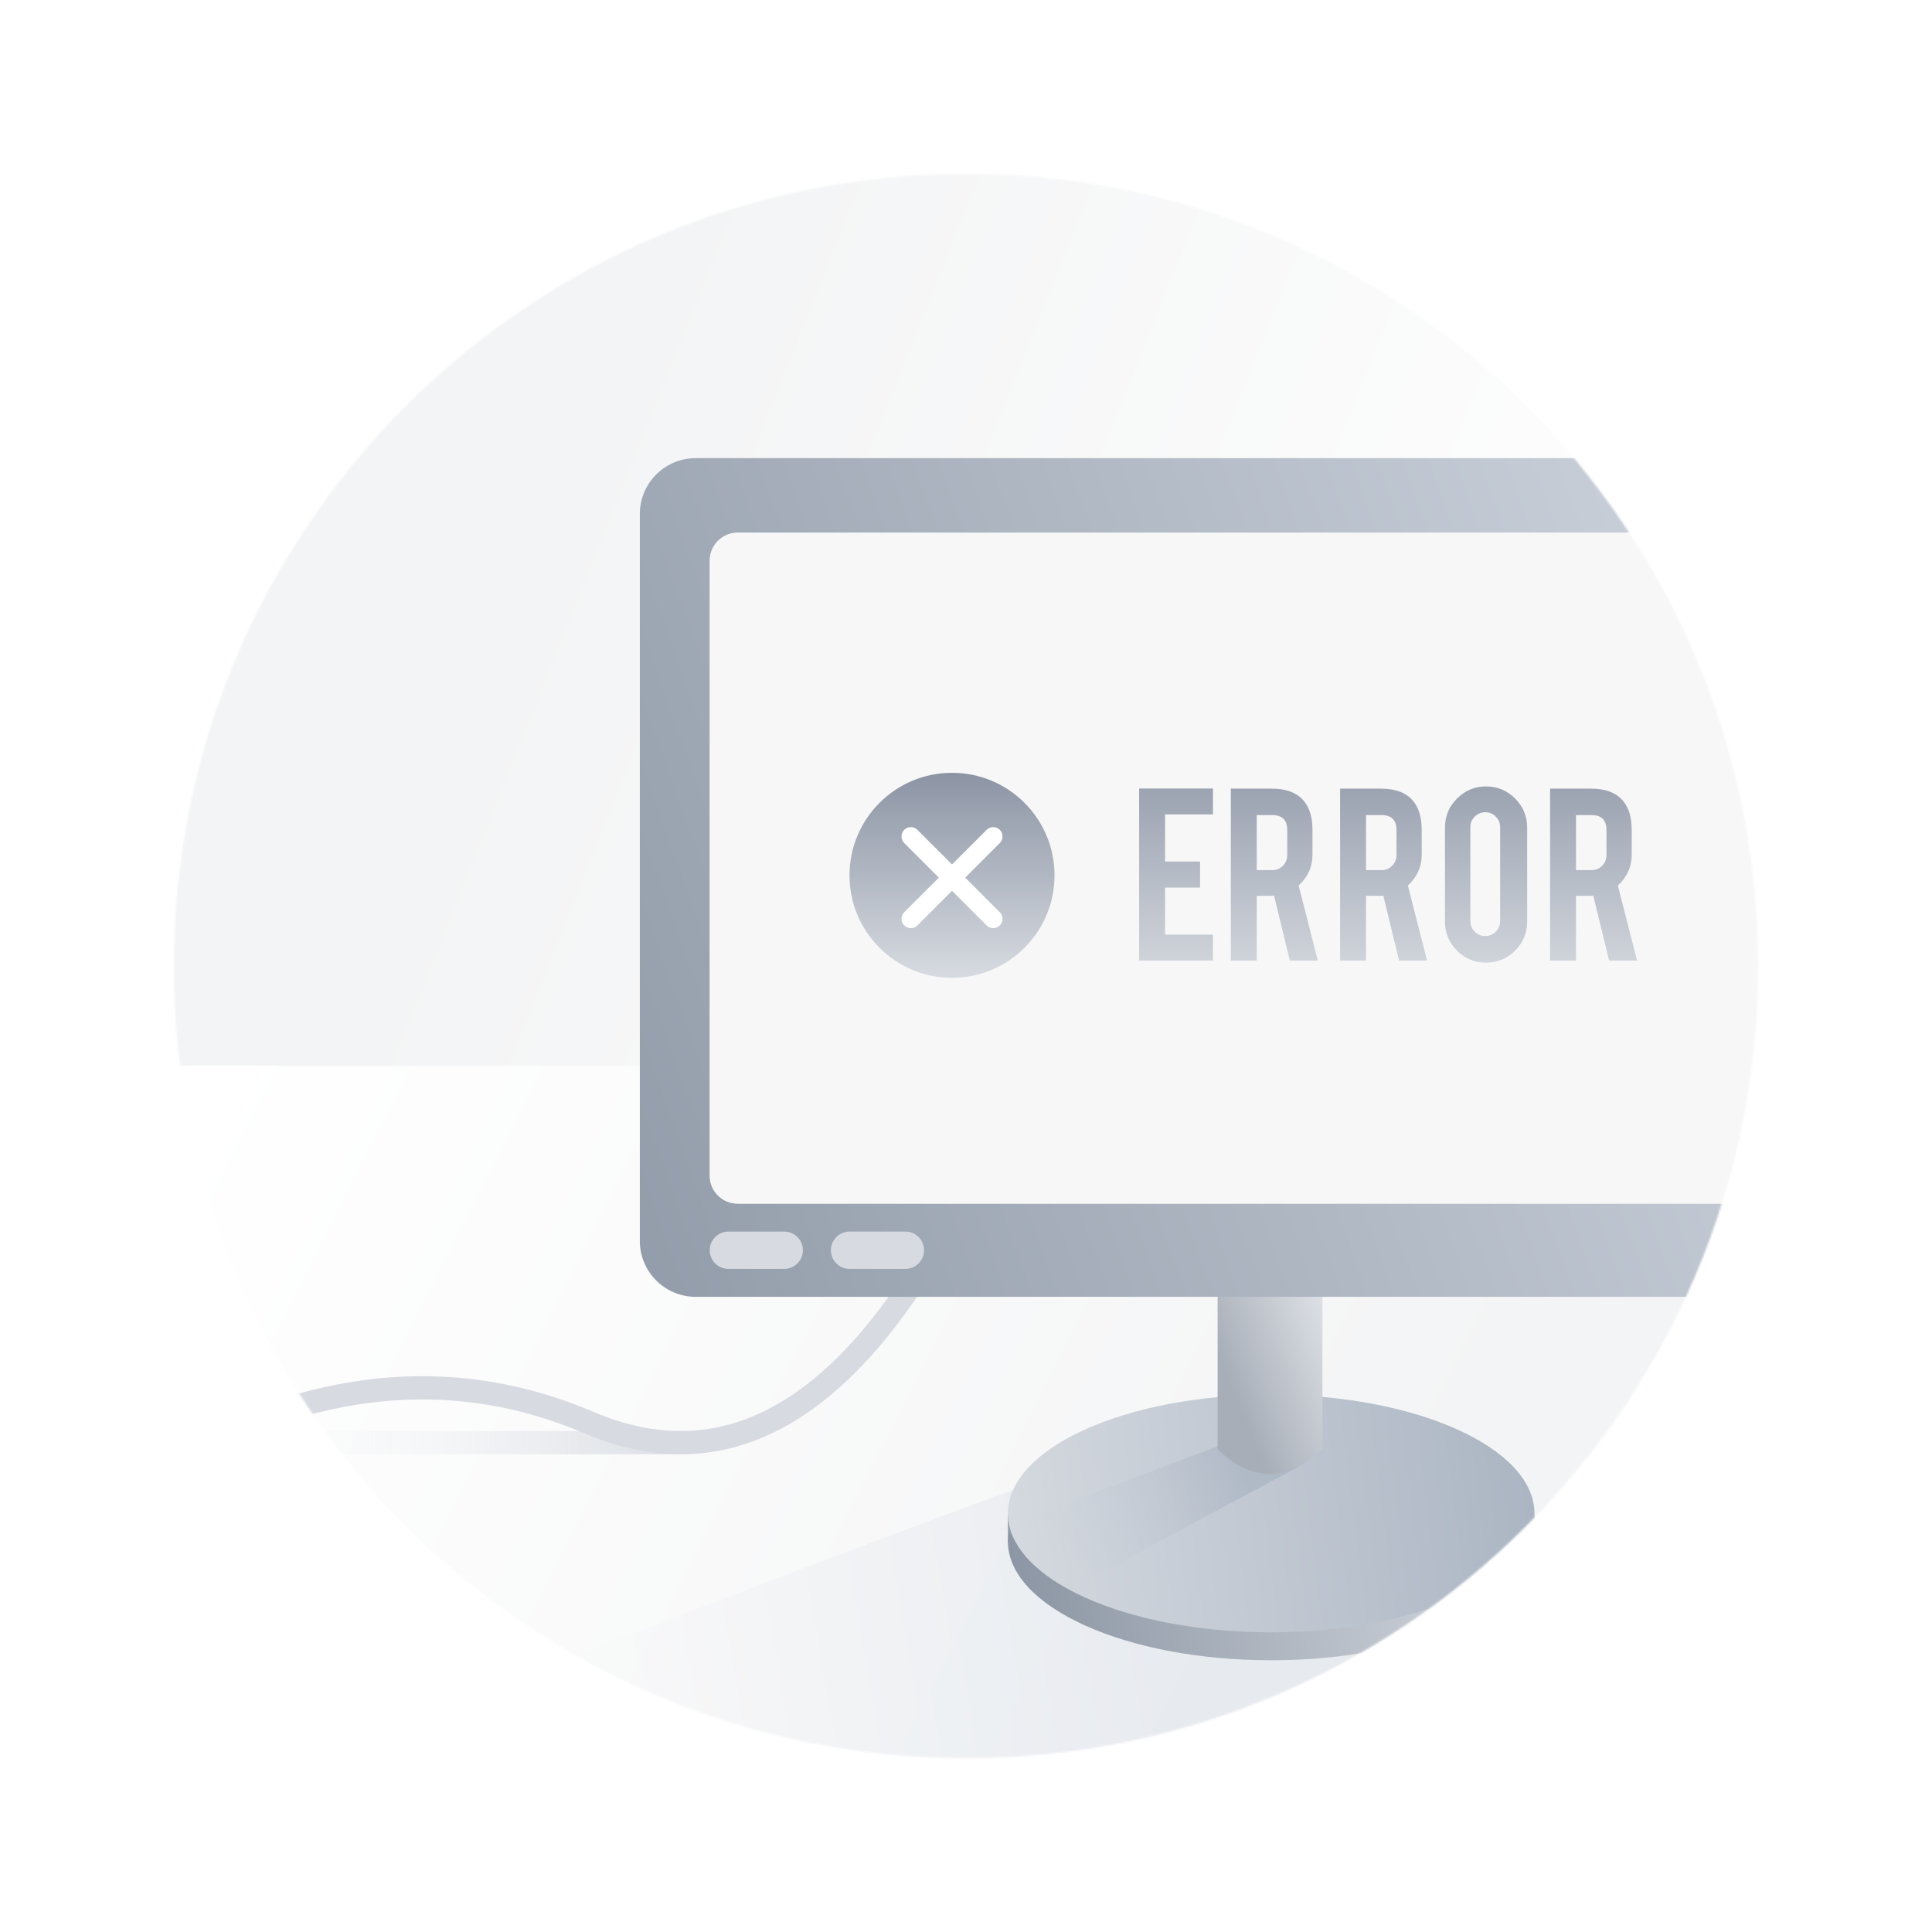 <svg xmlns="http://www.w3.org/2000/svg" fill="none" viewBox="0 0 1024 1024" height="1024" width="1024">
<g clip-path="url(#clip0_2467_5319)">
<mask height="840" width="840" y="92" x="92" maskUnits="userSpaceOnUse" style="mask-type:alpha" id="mask0_2467_5319">
<path fill="white" d="M512 931.841C743.872 931.841 931.84 743.872 931.84 512.001C931.84 280.129 743.872 92.161 512 92.161C280.129 92.161 92.16 280.129 92.16 512.001C92.16 743.872 280.129 931.841 512 931.841Z"></path>
</mask>
<g mask="url(#mask0_2467_5319)">
<path fill="#D8D8D8" d="M512 931.841C743.872 931.841 931.84 743.872 931.84 512.001C931.84 280.129 743.872 92.161 512 92.161C280.129 92.161 92.16 280.129 92.16 512.001C92.16 743.872 280.129 931.841 512 931.841Z"></path>
<path fill="url(#paint0_linear_2467_5319)" d="M-46.14 564.852H1067.67V1670.27H-46.14V564.852Z"></path>
<path fill="url(#paint1_linear_2467_5319)" d="M1067.67 564.852L-46.141 564.852V-306.44L1067.67 -306.44V564.852Z"></path>
<path fill="url(#paint2_linear_2467_5319)" d="M794.756 867.59L492.959 1038.74L181.571 925.601C446.945 821.751 602.959 763.785 649.611 751.701C696.263 739.618 744.645 778.247 794.756 867.59Z" clip-rule="evenodd" fill-rule="evenodd" opacity="0.58"></path>
<path fill="url(#paint3_linear_2467_5319)" d="M363.819 758.437H42.765V770.785H363.819V758.437Z" opacity="0.58"></path>
<path stroke-width="12.348" stroke="#D7DBE1" d="M494.418 662.651C441.042 752.625 380.288 783.075 312.153 754.001C244.019 724.927 172.333 730.248 97.096 769.964"></path>
<path fill="url(#paint4_linear_2467_5319)" d="M673.76 879.978C750.823 879.978 813.295 851.783 813.295 817.002C813.295 782.222 750.823 754.026 673.76 754.026C596.697 754.026 534.225 782.222 534.225 817.002C534.225 851.783 596.697 879.978 673.76 879.978Z"></path>
<path fill="#8D97A5" d="M534.225 803.422H813.295V820.709L534.225 817.294V803.422Z"></path>
<path fill="url(#paint5_linear_2467_5319)" d="M673.76 865.162C750.823 865.162 813.295 836.967 813.295 802.186C813.295 767.405 750.823 739.21 673.76 739.21C596.697 739.21 534.225 767.405 534.225 802.186C534.225 836.967 596.697 865.162 673.76 865.162Z"></path>
<path fill="url(#paint6_linear_2467_5319)" d="M690.661 776.071L573.295 839.122L530.695 809.874L660.359 760.896L690.661 776.071Z" clip-rule="evenodd" fill-rule="evenodd" opacity="0.58"></path>
<path fill="url(#paint7_linear_2467_5319)" d="M645.361 637.957H700.928V768.175C691.443 776.856 682.107 781.197 672.92 781.197C663.733 781.197 654.547 776.856 645.361 768.175V637.957Z" clip-rule="evenodd" fill-rule="evenodd"></path>
<path fill="url(#paint8_linear_2467_5319)" d="M976.293 242.812H368.76C352.393 242.812 339.124 256.08 339.124 272.447V657.712C339.124 674.08 352.393 687.348 368.76 687.348H976.293C992.66 687.348 1005.93 674.08 1005.93 657.712V272.447C1005.93 256.08 992.66 242.812 976.293 242.812Z"></path>
<path fill="#D7DBE1" d="M415.679 652.771H386.043C380.587 652.771 376.165 657.194 376.165 662.65C376.165 668.106 380.587 672.529 386.043 672.529H415.679C421.135 672.529 425.557 668.106 425.557 662.65C425.557 657.194 421.135 652.771 415.679 652.771Z"></path>
<path fill="#D7DBE1" d="M479.894 652.771H450.258C444.802 652.771 440.38 657.194 440.38 662.65C440.38 668.106 444.802 672.529 450.258 672.529H479.894C485.35 672.529 489.773 668.106 489.773 662.65C489.773 657.194 485.35 652.771 479.894 652.771Z"></path>
<path fill="white" d="M954.062 282.327H390.982C382.799 282.327 376.165 288.961 376.165 297.145V623.138C376.165 631.322 382.799 637.956 390.982 637.956H954.062C962.246 637.956 968.88 631.322 968.88 623.138V297.145C968.88 288.961 962.246 282.327 954.062 282.327Z"></path>
<g filter="url(#filter0_f_2467_5319)" opacity="0.705">
<path fill="#F3F4F5" d="M954.062 282.327H390.982C382.799 282.327 376.165 288.961 376.165 297.145V623.138C376.165 631.322 382.799 637.956 390.982 637.956H954.062C962.246 637.956 968.88 631.322 968.88 623.138V297.145C968.88 288.961 962.246 282.327 954.062 282.327Z"></path>
</g>
<path fill="url(#paint9_linear_2467_5319)" d="M504.588 518.266C534.594 518.266 558.92 493.941 558.92 463.934C558.92 433.927 534.594 409.602 504.588 409.602C474.581 409.602 450.255 433.927 450.255 463.934C450.255 493.941 474.581 518.266 504.588 518.266Z"></path>
<path stroke-linecap="round" stroke-width="9.879" stroke="white" d="M526.418 443.342L482.76 486.999"></path>
<path stroke-linecap="round" stroke-width="9.879" stroke="white" d="M482.76 443.342L526.418 486.999"></path>
<path fill="url(#paint10_linear_2467_5319)" d="M603.768 509.122V417.922H642.895V431.668H617.513V456.613H636.059V470.431H617.513V495.377H642.895V509.122H603.768ZM674.041 417.995C681.701 417.995 687.325 420.104 690.913 424.322C694.065 428.007 695.641 433.146 695.641 439.74V452.977C695.641 459.425 693.192 464.88 688.295 469.34L698.477 509.122H683.641L675.277 474.722C674.889 474.771 674.477 474.795 674.041 474.795H666.113V509.122H652.368V417.995H674.041ZM682.259 439.958C682.259 434.674 679.641 432.031 674.404 432.031H666.113V461.195H674.404C676.586 461.195 678.428 460.419 679.931 458.868C681.483 457.316 682.259 455.449 682.259 453.268V439.958ZM731.941 417.995C739.601 417.995 745.225 420.104 748.813 424.322C751.965 428.007 753.541 433.146 753.541 439.74V452.977C753.541 459.425 751.092 464.88 746.195 469.34L756.377 509.122H741.541L733.177 474.722C732.789 474.771 732.377 474.795 731.941 474.795H724.013V509.122H710.268V417.995H731.941ZM740.159 439.958C740.159 434.674 737.541 432.031 732.304 432.031H724.013V461.195H732.304C734.486 461.195 736.328 460.419 737.831 458.868C739.383 457.316 740.159 455.449 740.159 453.268V439.958ZM787.613 416.831C793.674 416.831 798.813 418.964 803.031 423.231C807.298 427.498 809.431 432.637 809.431 438.649V488.395C809.431 494.455 807.298 499.619 803.031 503.886C798.765 508.104 793.625 510.213 787.613 510.213C781.553 510.213 776.413 508.08 772.195 503.813C767.977 499.546 765.868 494.407 765.868 488.395V438.649C765.868 432.589 768.001 427.449 772.268 423.231C776.534 418.964 781.65 416.831 787.613 416.831ZM795.104 438.358C795.104 436.177 794.328 434.334 792.777 432.831C791.274 431.28 789.431 430.504 787.25 430.504C785.068 430.504 783.201 431.28 781.65 432.831C780.098 434.334 779.322 436.177 779.322 438.358V488.249C779.322 490.431 780.098 492.298 781.65 493.849C783.201 495.352 785.068 496.104 787.25 496.104C789.431 496.104 791.274 495.352 792.777 493.849C794.328 492.298 795.104 490.431 795.104 488.249V438.358ZM843.241 417.995C850.901 417.995 856.525 420.104 860.113 424.322C863.265 428.007 864.841 433.146 864.841 439.74V452.977C864.841 459.425 862.392 464.88 857.495 469.34L867.677 509.122H852.841L844.477 474.722C844.089 474.771 843.677 474.795 843.241 474.795H835.313V509.122H821.568V417.995H843.241ZM851.459 439.958C851.459 434.674 848.841 432.031 843.604 432.031H835.313V461.195H843.604C845.786 461.195 847.628 460.419 849.131 458.868C850.683 457.316 851.459 455.449 851.459 453.268V439.958Z"></path>
</g>
</g>
<defs>
<filter color-interpolation-filters="sRGB" filterUnits="userSpaceOnUse" height="437.549" width="674.635" y="241.367" x="335.205" id="filter0_f_2467_5319">
<feFlood result="BackgroundImageFix" flood-opacity="0"></feFlood>
<feBlend result="shape" in2="BackgroundImageFix" in="SourceGraphic" mode="normal"></feBlend>
<feGaussianBlur result="effect1_foregroundBlur_2467_5319" stdDeviation="20.48"></feGaussianBlur>
</filter>
<linearGradient gradientUnits="userSpaceOnUse" y2="913.907" x2="709.402" y1="602.032" x1="93.23" id="paint0_linear_2467_5319">
<stop stop-color="white"></stop>
<stop stop-color="#F3F4F5" offset="1"></stop>
</linearGradient>
<linearGradient gradientUnits="userSpaceOnUse" y2="148.213" x2="343.167" y1="381.651" x1="928.3" id="paint1_linear_2467_5319">
<stop stop-color="white"></stop>
<stop stop-color="#F3F4F5" offset="1"></stop>
</linearGradient>
<linearGradient gradientUnits="userSpaceOnUse" y2="945.858" x2="331.101" y1="896.002" x1="622.079" id="paint2_linear_2467_5319">
<stop stop-color="#DEE3EB"></stop>
<stop stop-color="#F9F9F9" offset="1"></stop>
</linearGradient>
<linearGradient gradientUnits="userSpaceOnUse" y2="762.884" x2="122.878" y1="762.884" x1="422.398" id="paint3_linear_2467_5319">
<stop stop-color="#A4AFBE"></stop>
<stop stop-opacity="0" stop-color="#F9F9F9" offset="1"></stop>
</linearGradient>
<linearGradient gradientUnits="userSpaceOnUse" y2="847.839" x2="538.387" y1="806.401" x1="816.638" id="paint4_linear_2467_5319">
<stop stop-color="#D7DBE1"></stop>
<stop stop-color="#8C96A4" offset="1"></stop>
</linearGradient>
<linearGradient gradientUnits="userSpaceOnUse" y2="762.066" x2="857.592" y1="803.842" x1="517.118" id="paint5_linear_2467_5319">
<stop stop-color="#D7DBE1"></stop>
<stop stop-color="#A4AFBE" offset="1"></stop>
</linearGradient>
<linearGradient gradientUnits="userSpaceOnUse" y2="851.741" x2="529.375" y1="794.789" x1="664.266" id="paint6_linear_2467_5319">
<stop stop-color="#A4AFBE"></stop>
<stop stop-opacity="0" stop-color="#E0E4E9" offset="1"></stop>
</linearGradient>
<linearGradient gradientUnits="userSpaceOnUse" y2="703.985" x2="639.698" y1="678.405" x1="701.44" id="paint7_linear_2467_5319">
<stop stop-color="#E0E4E9"></stop>
<stop stop-color="#A8AEB8" offset="1"></stop>
</linearGradient>
<linearGradient gradientUnits="userSpaceOnUse" y2="480.497" x2="179.134" y1="240.643" x1="844.799" id="paint8_linear_2467_5319">
<stop stop-color="#C6CDD7"></stop>
<stop stop-color="#8C96A4" offset="1"></stop>
</linearGradient>
<linearGradient gradientUnits="userSpaceOnUse" y2="518.266" x2="504.588" y1="409.602" x1="504.588" id="paint9_linear_2467_5319">
<stop stop-color="#8C94A4"></stop>
<stop stop-color="#D7DBE1" offset="1"></stop>
</linearGradient>
<linearGradient gradientUnits="userSpaceOnUse" y2="524.122" x2="736.041" y1="389.122" x1="736.041" id="paint10_linear_2467_5319">
<stop stop-color="#8C94A4"></stop>
<stop stop-color="#D7DBE1" offset="1"></stop>
</linearGradient>
<clipPath id="clip0_2467_5319">
<rect fill="white" height="1024" width="1024"></rect>
</clipPath>
</defs>
</svg>
